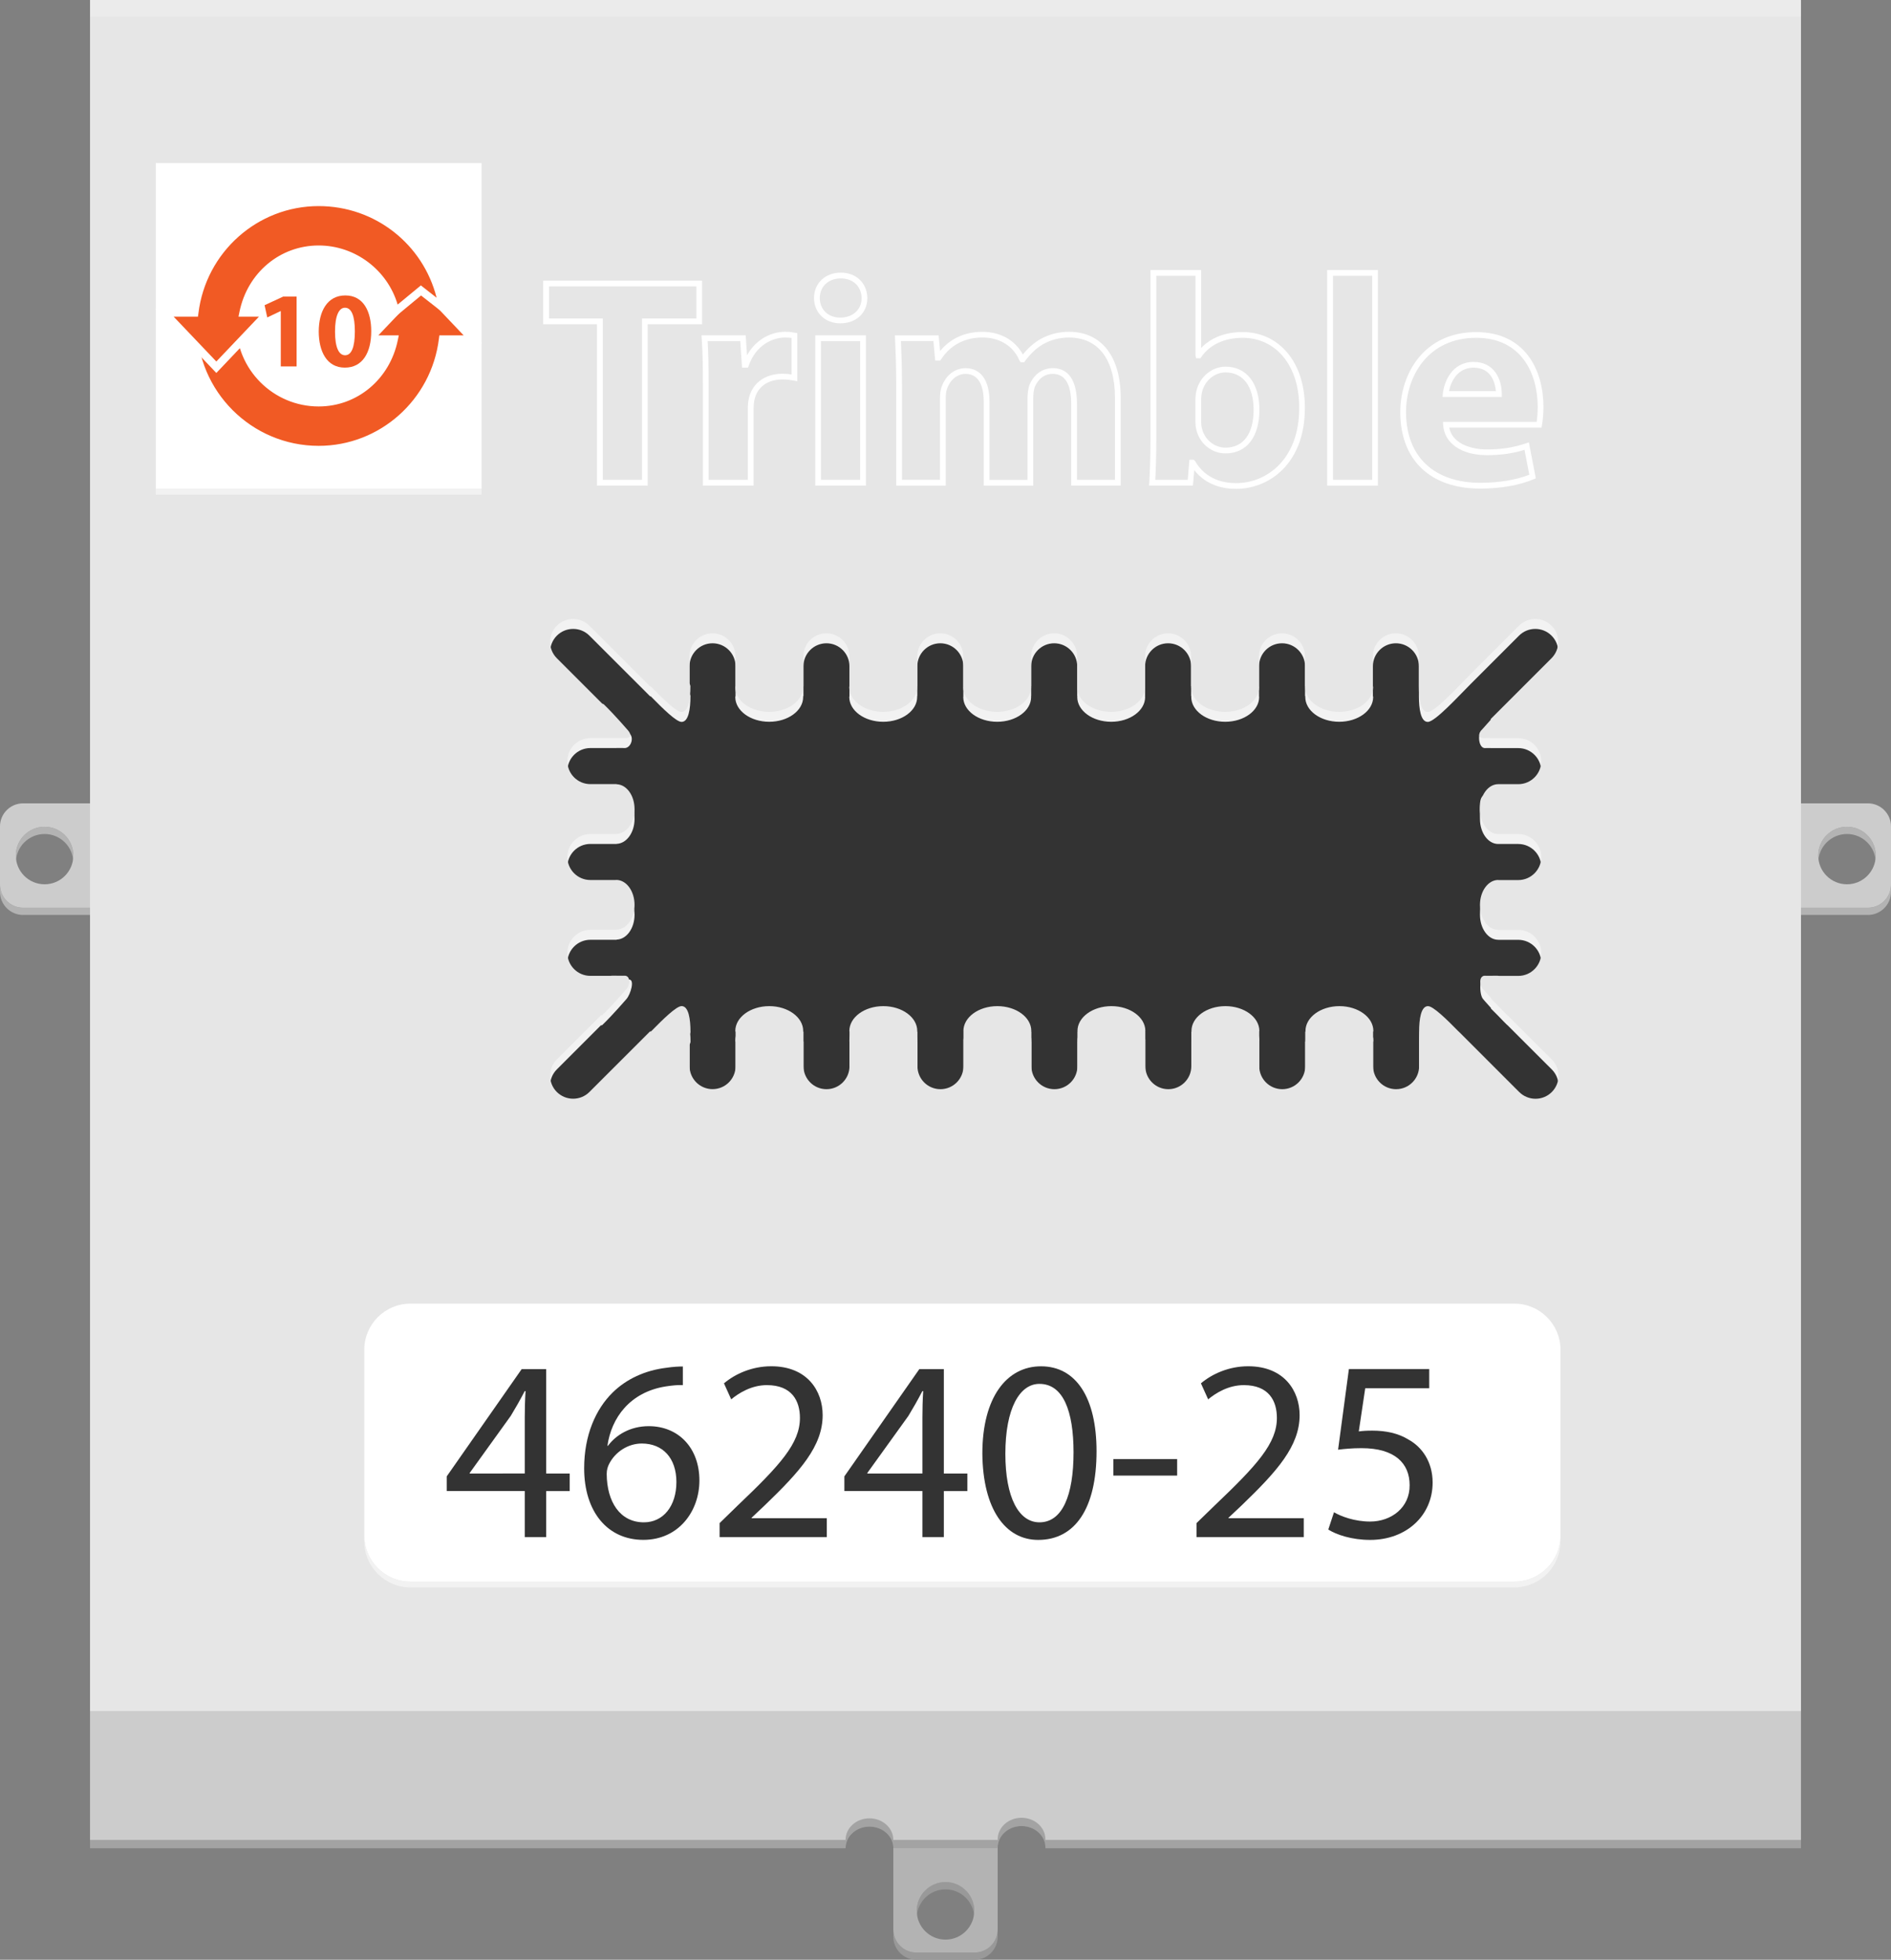 <?xml version="1.0" encoding="utf-8"?>
<!-- Generator: Adobe Illustrator 15.1.0, SVG Export Plug-In . SVG Version: 6.00 Build 0)  -->
<!DOCTYPE svg PUBLIC "-//W3C//DTD SVG 1.1//EN" "http://www.w3.org/Graphics/SVG/1.1/DTD/svg11.dtd">
<svg version="1.1" id="Ebene_1" xmlns:svg="http://www.w3.org/2000/svg"
	 xmlns="http://www.w3.org/2000/svg" xmlns:xlink="http://www.w3.org/1999/xlink" x="0px" y="0px" width="41.102px"
	 height="42.593px" viewBox="0 0 41.102 42.593" enable-background="new 0 0 41.102 42.593" xml:space="preserve">
<rect x="0" y="0" width="41.102" height="42.593" fill="#808080" stroke="none"/>
<g>
	<path fill="#B3B3B3" d="M0,19.385c0,0.275,0.225,0.5,0.5,0.5h2.188v-0.157H0.5c-0.275,0-0.5-0.225-0.5-0.5V19.385z"/>
	<path fill="#B3B3B3" d="M1.594,18.751c0-0.345-0.28-0.625-0.625-0.625s-0.625,0.28-0.625,0.625v-0.157
		c0-0.345,0.28-0.625,0.625-0.625s0.625,0.28,0.625,0.625V18.751z"/>
	<path fill="#B3B3B3" d="M41.102,19.385c0,0.275-0.225,0.5-0.5,0.5h-2.163v-0.157h2.163c0.275,0,0.5-0.225,0.5-0.5V19.385z"/>
	<path fill="#B3B3B3" d="M40.77,18.751c0-0.345-0.28-0.625-0.625-0.625s-0.625,0.28-0.625,0.625v-0.157
		c0-0.345,0.28-0.625,0.625-0.625s0.625,0.28,0.625,0.625V18.751z"/>
	<path fill="#999999" d="M19.417,42.093c0,0.275,0.225,0.5,0.5,0.5h1.268c0.275,0,0.5-0.225,0.5-0.5v-0.157
		c0,0.275-0.225,0.5-0.5,0.5h-1.268c-0.275,0-0.5-0.225-0.5-0.5V42.093z"/>
	<path fill="#999999" d="M19.926,41.688c0-0.345,0.28-0.625,0.625-0.625s0.625,0.28,0.625,0.625V41.53
		c0-0.345-0.28-0.625-0.625-0.625s-0.625,0.28-0.625,0.625V41.688z"/>
</g>
<path fill="#CCCCCC" d="M2.689,17.46H0.5c-0.275,0-0.5,0.225-0.5,0.5v1.268c0,0.275,0.225,0.5,0.5,0.5h2.188
	c0.275,0,0.5-0.225,0.5-0.5V17.96C3.189,17.686,2.964,17.46,2.689,17.46z M0.969,19.219c-0.345,0-0.625-0.28-0.625-0.625
	s0.28-0.625,0.625-0.625s0.625,0.28,0.625,0.625S1.315,19.219,0.969,19.219z"/>
<path fill="#CCCCCC" d="M40.602,17.46h-2.163c-0.275,0-0.5,0.225-0.5,0.5v1.268c0,0.275,0.225,0.5,0.5,0.5h2.163
	c0.275,0,0.5-0.225,0.5-0.5V17.96C41.102,17.686,40.877,17.46,40.602,17.46z M40.145,19.219c-0.345,0-0.625-0.28-0.625-0.625
	s0.28-0.625,0.625-0.625s0.625,0.28,0.625,0.625S40.49,19.219,40.145,19.219z"/>
<path fill="#B3B3B3" d="M21.185,39.375h-1.268c-0.275,0-0.5,0.225-0.5,0.5v2.061c0,0.275,0.225,0.5,0.5,0.5h1.268
	c0.275,0,0.5-0.225,0.5-0.5v-2.061C21.685,39.6,21.46,39.375,21.185,39.375z M20.551,42.155c-0.345,0-0.625-0.28-0.625-0.625
	s0.28-0.625,0.625-0.625s0.625,0.28,0.625,0.625S20.896,42.155,20.551,42.155z"/>
<rect x="10.918" y="10" fill="#F2F2F2" width="26" height="17.333"/>
<desc>Fritzing breadboard generated by brd2svg</desc>
<polygon opacity="0.2" fill="#FFFFFF" points="1.957,0 39.145,0 38.785,0.36 2.317,0.36 "/>
<polygon opacity="0.8" fill="#CCCCCC" points="1.957,37.188 39.145,37.188 38.785,36.828 2.317,36.828 "/>
<polygon opacity="0.2" fill="#FFFFFF" points="1.957,0 1.957,37.188 2.317,36.828 2.317,0.36 "/>
<polygon opacity="0.8" fill="#CCCCCC" points="39.145,0 39.145,37.188 38.785,36.828 38.785,0.36 "/>
<path fill="#333333" d="M32.424,19.341c-0.219,0-0.256,0.242-0.256,0.542c0,0.299,0.178,0.542,0.396,0.542v0.001H33
	c0.276,0,0.5,0.224,0.5,0.5s-0.224,0.5-0.5,0.5h-0.409c-0.018,0-0.031-0.004-0.051-0.004c-0.218,0.004-0.253-0.215-0.253-0.215
	c-0.137-0.012-0.142,0.403-0.051,0.507c0,0,0.071,0.083,0.171,0.193v0.014l0.171,0.171c0.06,0.063,0.12,0.126,0.178,0.182
	c0.003,0.002,0.003-0.001,0.005,0.002l0.968,0.967c0.195,0.195,0.195,0.512,0,0.707c-0.098,0.098-0.226,0.146-0.354,0.146
	s-0.256-0.049-0.354-0.146l-1.315-1.315h-0.002c-0.258-0.264-0.553-0.552-0.666-0.552c-0.153,0-0.193,0.285-0.193,0.552v0.753
	c0,0.276-0.224,0.5-0.5,0.5s-0.5-0.224-0.5-0.5v-0.745c0-0.007,0.006-0.013,0.006-0.02c0-0.298-0.33-0.54-0.738-0.54
	s-0.738,0.242-0.738,0.54c0,0.005,0.004,0.008,0.004,0.012h-0.009v0.753c0,0.276-0.224,0.5-0.5,0.5s-0.5-0.224-0.5-0.5v-0.753
	h-0.001c0.001-0.004,0.004-0.007,0.004-0.012c0-0.298-0.33-0.54-0.738-0.54s-0.738,0.242-0.738,0.54
	c0,0.005,0.003,0.008,0.003,0.012h-0.006v0.753c0,0.276-0.224,0.5-0.5,0.5s-0.5-0.224-0.5-0.5v-0.753h-0.002
	c0-0.004,0.003-0.007,0.003-0.012c0-0.298-0.33-0.54-0.738-0.54s-0.738,0.242-0.738,0.54c0,0.005,0.003,0.008,0.003,0.012h-0.004
	v0.753c0,0.276-0.224,0.5-0.5,0.5s-0.5-0.224-0.5-0.5v-0.753h-0.005c0-0.004,0.003-0.007,0.003-0.012c0-0.298-0.33-0.54-0.738-0.54
	s-0.738,0.242-0.738,0.54c0,0.005,0.003,0.008,0.003,0.012h-0.002v0.753c0,0.276-0.224,0.5-0.5,0.5s-0.5-0.224-0.5-0.5v-0.753
	h-0.007c0-0.004,0.003-0.007,0.003-0.012c0-0.298-0.33-0.54-0.738-0.54s-0.738,0.242-0.738,0.54c0,0.005,0.003,0.008,0.003,0.013
	v0.752c0,0.276-0.224,0.5-0.5,0.5s-0.5-0.224-0.5-0.5v-0.753h-0.009c0-0.004,0.003-0.007,0.003-0.012c0-0.298-0.33-0.54-0.738-0.54
	s-0.738,0.242-0.738,0.54c0,0.008,0.005,0.014,0.006,0.021v0.743c0,0.276-0.224,0.5-0.5,0.5s-0.5-0.224-0.5-0.5v-0.68
	c0.005-0.023,0.02-0.042,0.02-0.068c0-0.269-0.039-0.557-0.193-0.557c-0.114,0-0.407,0.288-0.666,0.552h-0.022l-1.316,1.315
	c-0.098,0.098-0.226,0.146-0.354,0.146s-0.256-0.049-0.354-0.146c-0.195-0.195-0.195-0.512,0-0.707l0.957-0.957
	c0.012-0.005,0.018,0.005,0.036-0.012c0.226-0.219,0.52-0.56,0.52-0.56c0.091-0.104,0.189-0.435,0.052-0.423
	c0,0-0.138,0.135-0.356,0.131c-0.02,0-0.033,0.004-0.05,0.004h-0.43c-0.276,0-0.5-0.224-0.5-0.5s0.224-0.5,0.5-0.5h0.571v-0.004
	c0.215-0.006,0.389-0.244,0.389-0.539c0-0.3-0.178-0.542-0.397-0.542c-0.003,0,0.129,0.002,0.126,0.002h-0.689
	c-0.276,0-0.5-0.224-0.5-0.5s0.224-0.5,0.5-0.5h0.571v-0.002c0.215-0.007,0.389-0.244,0.389-0.54c0-0.295-0.039-0.533-0.254-0.539
	l-0.135-0.003h-0.571c-0.276,0-0.5-0.224-0.5-0.5s0.224-0.5,0.5-0.5h0.571v-0.001c0.131-0.001,0.162,0.001,0.162,0.001
	c0.137,0.012,0.22-0.202,0.129-0.306c0,0-0.338-0.203-0.563-0.422c-0.019-0.018-0.026-0.014-0.04-0.021l-0.987-0.987
	c-0.195-0.195-0.195-0.512,0-0.707s0.512-0.195,0.707,0l1.319,1.318h0.014c0.259,0.265,0.556,0.557,0.67,0.557
	c0.154,0,0.193-0.288,0.193-0.557c0-0.025-0.015-0.045-0.02-0.068v-0.584c0-0.276,0.224-0.5,0.5-0.5s0.5,0.224,0.5,0.5v0.646
	c0,0.008-0.006,0.014-0.006,0.021c0,0.298,0.33,0.539,0.738,0.539s0.738-0.241,0.738-0.539c0-0.005-0.004-0.01-0.004-0.015h0.01
	v-0.652c0-0.276,0.224-0.5,0.5-0.5s0.5,0.224,0.5,0.5v0.652h0c0,0.005-0.004,0.01-0.004,0.015c0,0.298,0.33,0.539,0.738,0.539
	s0.738-0.241,0.738-0.539c0-0.005-0.004-0.01-0.004-0.015h0.007v-0.652c0-0.276,0.224-0.5,0.5-0.5s0.5,0.224,0.5,0.5v0.652h0.002
	c0,0.005-0.004,0.01-0.004,0.015c0,0.298,0.33,0.539,0.738,0.539s0.738-0.241,0.738-0.539c0-0.005-0.004-0.01-0.004-0.015h0.005
	v-0.652c0-0.276,0.224-0.5,0.5-0.5s0.5,0.224,0.5,0.5v0.652h0.005c0,0.005-0.004,0.01-0.004,0.015c0,0.298,0.33,0.539,0.738,0.539
	s0.738-0.241,0.738-0.539c0-0.005-0.004-0.01-0.004-0.015h0.003v-0.652c0-0.276,0.224-0.5,0.5-0.5s0.5,0.224,0.5,0.5v0.652h0.007
	c0,0.005-0.004,0.01-0.004,0.015c0,0.298,0.33,0.539,0.738,0.539s0.738-0.241,0.738-0.539c0-0.005-0.004-0.01-0.004-0.015h0.001
	v-0.652c0-0.276,0.224-0.5,0.5-0.5s0.5,0.224,0.5,0.5v0.652h0.009c0,0.005-0.004,0.01-0.004,0.015c0,0.298,0.33,0.539,0.738,0.539
	s0.738-0.241,0.738-0.539c0-0.007-0.006-0.013-0.006-0.02v-0.647c0-0.276,0.224-0.5,0.5-0.5s0.5,0.224,0.5,0.5v0.652
	c0,0.269,0.039,0.557,0.193,0.557c0.158,0,0.665-0.557,0.938-0.83l1.045-1.045c0.195-0.195,0.512-0.195,0.707,0s0.195,0.512,0,0.707
	l-1.321,1.321v0.017c-0.115,0.128-0.205,0.015-0.205,0.015c-0.091,0.104-0.052,0.396,0.085,0.384c0,0,0.021-0.002,0.12-0.001v0.001
	H33c0.276,0,0.5,0.224,0.5,0.5s-0.224,0.5-0.5,0.5h-0.654c-0.219,0-0.178,0.243-0.178,0.542c0,0.3,0.178,0.542,0.396,0.542H33
	c0.276,0,0.5,0.224,0.5,0.5s-0.224,0.5-0.5,0.5L32.424,19.341z"/>
<path fill="#CCCCCC" d="M1.957,37.188v2.98h16.422c0-0.259,0.232-0.469,0.519-0.469s0.519,0.21,0.519,0.469h2.27
	c0-0.004-0.002-0.008-0.002-0.012c0-0.259,0.232-0.469,0.519-0.469s0.519,0.21,0.519,0.469c0,0.004-0.002,0.008-0.002,0.012h16.424
	v-2.98H1.957z"/>
<path fill="#E6E6E6" d="M1.957,0v37.188h37.188V0H1.957z M32.287,16.043c0,0,0.021-0.002,0.12-0.001v0.001H33
	c0.276,0,0.5,0.224,0.5,0.5s-0.224,0.5-0.5,0.5h-0.436c-0.219,0-0.396,0.243-0.396,0.542c0,0.3,0.178,0.542,0.396,0.542H33
	c0.276,0,0.5,0.224,0.5,0.5s-0.224,0.5-0.5,0.5h-0.427c-0.003,0-0.006-0.002-0.009-0.002c-0.219,0-0.396,0.242-0.396,0.542
	c0,0.299,0.178,0.542,0.396,0.542v0.001H33c0.276,0,0.5,0.224,0.5,0.5s-0.224,0.5-0.5,0.5h-0.409c-0.018,0-0.031-0.004-0.051-0.004
	c-0.218,0.004-0.253,0.001-0.253,0.001c-0.137-0.012-0.142,0.188-0.051,0.291c0,0,0.071,0.083,0.171,0.193v0.014l0.171,0.171
	c0.06,0.063,0.12,0.126,0.178,0.182c0.003,0.002,0.003-0.001,0.005,0.002l0.968,0.967c0.195,0.195,0.195,0.512,0,0.707
	c-0.098,0.098-0.226,0.146-0.354,0.146s-0.256-0.049-0.354-0.146l-1.315-1.315h-0.002c-0.258-0.264-0.553-0.552-0.666-0.552
	c-0.153,0-0.193,0.285-0.193,0.552v0.753c0,0.276-0.224,0.5-0.5,0.5s-0.5-0.224-0.5-0.5v-0.745c0-0.007,0.006-0.013,0.006-0.02
	c0-0.298-0.33-0.54-0.738-0.54s-0.738,0.242-0.738,0.54c0,0.005,0.004,0.008,0.004,0.012h-0.009v0.753c0,0.276-0.224,0.5-0.5,0.5
	s-0.5-0.224-0.5-0.5v-0.753h-0.001c0.001-0.004,0.004-0.007,0.004-0.012c0-0.298-0.33-0.54-0.738-0.54s-0.738,0.242-0.738,0.54
	c0,0.005,0.003,0.008,0.003,0.012h-0.006v0.753c0,0.276-0.224,0.5-0.5,0.5s-0.5-0.224-0.5-0.5v-0.753h-0.002
	c0-0.004,0.003-0.007,0.003-0.012c0-0.298-0.33-0.54-0.738-0.54s-0.738,0.242-0.738,0.54c0,0.005,0.003,0.008,0.003,0.012h-0.004
	v0.753c0,0.276-0.224,0.5-0.5,0.5s-0.5-0.224-0.5-0.5v-0.753h-0.005c0-0.004,0.003-0.007,0.003-0.012c0-0.298-0.33-0.54-0.738-0.54
	s-0.738,0.242-0.738,0.54c0,0.005,0.003,0.008,0.003,0.012h-0.002v0.753c0,0.276-0.224,0.5-0.5,0.5s-0.5-0.224-0.5-0.5v-0.753
	h-0.007c0-0.004,0.003-0.007,0.003-0.012c0-0.298-0.33-0.54-0.738-0.54s-0.738,0.242-0.738,0.54c0,0.005,0.003,0.008,0.003,0.013
	v0.752c0,0.276-0.224,0.5-0.5,0.5s-0.5-0.224-0.5-0.5v-0.753h-0.009c0-0.004,0.003-0.007,0.003-0.012c0-0.298-0.33-0.54-0.738-0.54
	s-0.738,0.242-0.738,0.54c0,0.008,0.005,0.014,0.006,0.021v0.743c0,0.276-0.224,0.5-0.5,0.5s-0.5-0.224-0.5-0.5v-0.68
	c0.005-0.023,0.02-0.042,0.02-0.068c0-0.269-0.039-0.557-0.193-0.557c-0.114,0-0.407,0.288-0.666,0.552h-0.022l-1.316,1.315
	c-0.098,0.098-0.226,0.146-0.354,0.146s-0.256-0.049-0.354-0.146c-0.195-0.195-0.195-0.512,0-0.707l0.957-0.957
	c0.012-0.005,0.018,0.005,0.036-0.012c0.226-0.219,0.52-0.56,0.52-0.56c0.091-0.104,0.086-0.303-0.051-0.291
	c0,0-0.035,0.003-0.253-0.001c-0.02,0-0.033,0.004-0.05,0.004h-0.43c-0.276,0-0.5-0.224-0.5-0.5s0.224-0.5,0.5-0.5h0.571v-0.004
	c0.215-0.006,0.389-0.244,0.389-0.539c0-0.3-0.178-0.542-0.397-0.542c-0.003,0-0.006,0.002-0.009,0.002h-0.554
	c-0.276,0-0.5-0.224-0.5-0.5s0.224-0.5,0.5-0.5h0.571v-0.002c0.215-0.007,0.389-0.244,0.389-0.54c0-0.295-0.173-0.533-0.389-0.539
	v-0.003h-0.571c-0.276,0-0.5-0.224-0.5-0.5s0.224-0.5,0.5-0.5h0.571v-0.001c0.131-0.001,0.162,0.001,0.162,0.001
	c0.137,0.012,0.176-0.064,0.085-0.168c0,0-0.294-0.341-0.52-0.56c-0.019-0.018-0.026-0.014-0.04-0.021l-0.987-0.987
	c-0.195-0.195-0.195-0.512,0-0.707s0.512-0.195,0.707,0l1.319,1.318h0.014c0.259,0.265,0.556,0.557,0.67,0.557
	c0.154,0,0.193-0.288,0.193-0.557c0-0.025-0.015-0.045-0.02-0.068v-0.584c0-0.276,0.224-0.5,0.5-0.5s0.5,0.224,0.5,0.5v0.646
	c0,0.008-0.006,0.014-0.006,0.021c0,0.298,0.33,0.539,0.738,0.539s0.738-0.241,0.738-0.539c0-0.005-0.004-0.01-0.004-0.015h0.01
	v-0.652c0-0.276,0.224-0.5,0.5-0.5s0.5,0.224,0.5,0.5v0.652h0c0,0.005-0.004,0.01-0.004,0.015c0,0.298,0.33,0.539,0.738,0.539
	s0.738-0.241,0.738-0.539c0-0.005-0.004-0.01-0.004-0.015h0.007v-0.652c0-0.276,0.224-0.5,0.5-0.5s0.5,0.224,0.5,0.5v0.652h0.002
	c0,0.005-0.004,0.01-0.004,0.015c0,0.298,0.33,0.539,0.738,0.539s0.738-0.241,0.738-0.539c0-0.005-0.004-0.01-0.004-0.015h0.005
	v-0.652c0-0.276,0.224-0.5,0.5-0.5s0.5,0.224,0.5,0.5v0.652h0.005c0,0.005-0.004,0.01-0.004,0.015c0,0.298,0.33,0.539,0.738,0.539
	s0.738-0.241,0.738-0.539c0-0.005-0.004-0.01-0.004-0.015h0.003v-0.652c0-0.276,0.224-0.5,0.5-0.5s0.5,0.224,0.5,0.5v0.652h0.007
	c0,0.005-0.004,0.01-0.004,0.015c0,0.298,0.33,0.539,0.738,0.539s0.738-0.241,0.738-0.539c0-0.005-0.004-0.01-0.004-0.015h0.001
	v-0.652c0-0.276,0.224-0.5,0.5-0.5s0.5,0.224,0.5,0.5v0.652h0.009c0,0.005-0.004,0.01-0.004,0.015c0,0.298,0.33,0.539,0.738,0.539
	s0.738-0.241,0.738-0.539c0-0.007-0.006-0.013-0.006-0.02v-0.647c0-0.276,0.224-0.5,0.5-0.5s0.5,0.224,0.5,0.5v0.652
	c0,0.269,0.039,0.557,0.193,0.557c0.158,0,0.665-0.557,0.938-0.83l1.045-1.045c0.195-0.195,0.512-0.195,0.707,0s0.195,0.512,0,0.707
	l-1.321,1.321v0.017c-0.115,0.128-0.205,0.23-0.205,0.23C32.112,15.979,32.151,16.055,32.287,16.043z"/>
<path fill="#FFFFFF" d="M33.918,33.375c0,0.55-0.45,1-1,1h-24c-0.55,0-1-0.45-1-1v-4.042c0-0.55,0.45-1,1-1h24c0.55,0,1,0.45,1,1
	V33.375z"/>
<g>
	<path fill="#333333" d="M11.406,33.406v-1H9.71v-0.319l1.629-2.331h0.533v2.27h0.511v0.381h-0.511v1H11.406z M11.406,32.025v-1.219
		c0-0.191,0.005-0.382,0.017-0.573h-0.017c-0.112,0.214-0.202,0.371-0.304,0.539l-0.893,1.241v0.012H11.406z"/>
	<path fill="#333333" d="M14.843,30.104c-0.101-0.006-0.23,0.006-0.371,0.028c-0.781,0.123-1.185,0.685-1.269,1.291h0.011
		c0.174-0.235,0.483-0.427,0.887-0.427c0.646,0,1.101,0.472,1.101,1.18c0,0.674-0.455,1.291-1.219,1.291
		c-0.774,0-1.286-0.606-1.286-1.556c0-0.719,0.252-1.285,0.618-1.645c0.303-0.298,0.708-0.483,1.168-0.539
		c0.146-0.022,0.27-0.028,0.359-0.028V30.104z M14.702,32.21c0-0.522-0.297-0.837-0.752-0.837c-0.298,0-0.579,0.18-0.713,0.449
		c-0.028,0.057-0.05,0.124-0.05,0.214c0.005,0.601,0.286,1.05,0.809,1.05C14.416,33.086,14.702,32.732,14.702,32.21z"/>
	<path fill="#333333" d="M15.641,33.406v-0.303l0.387-0.377c0.932-0.887,1.359-1.358,1.359-1.909c0-0.37-0.174-0.713-0.719-0.713
		c-0.331,0-0.606,0.169-0.775,0.309l-0.157-0.348c0.247-0.208,0.612-0.371,1.028-0.371c0.786,0,1.117,0.539,1.117,1.062
		c0,0.674-0.488,1.219-1.258,1.96l-0.286,0.27v0.011h1.634v0.41H15.641z"/>
	<path fill="#333333" d="M20.049,33.406v-1h-1.696v-0.319l1.629-2.331h0.533v2.27h0.511v0.381h-0.511v1H20.049z M20.049,32.025
		v-1.219c0-0.191,0.005-0.382,0.017-0.573h-0.017c-0.112,0.214-0.202,0.371-0.304,0.539l-0.893,1.241v0.012H20.049z"/>
	<path fill="#333333" d="M23.834,31.542c0,1.241-0.466,1.926-1.269,1.926c-0.713,0-1.202-0.668-1.213-1.875
		c0-1.229,0.533-1.898,1.274-1.898C23.39,29.694,23.834,30.38,23.834,31.542z M21.852,31.598c0,0.949,0.292,1.488,0.741,1.488
		c0.5,0,0.741-0.59,0.741-1.521c0-0.898-0.225-1.488-0.741-1.488C22.166,30.076,21.852,30.604,21.852,31.598z"/>
	<path fill="#333333" d="M25.586,31.711v0.359h-1.387v-0.359H25.586z"/>
	<path fill="#333333" d="M26.007,33.406v-0.303l0.388-0.377c0.932-0.887,1.359-1.358,1.359-1.909c0-0.37-0.174-0.713-0.719-0.713
		c-0.332,0-0.606,0.169-0.775,0.309l-0.157-0.348c0.247-0.208,0.612-0.371,1.027-0.371c0.786,0,1.118,0.539,1.118,1.062
		c0,0.674-0.489,1.219-1.258,1.96l-0.287,0.27v0.011h1.635v0.41H26.007z"/>
	<path fill="#333333" d="M31.067,30.172h-1.393l-0.14,0.938c0.084-0.011,0.162-0.017,0.297-0.017c0.287,0,0.562,0.056,0.786,0.196
		c0.286,0.157,0.522,0.478,0.522,0.933c0,0.713-0.567,1.246-1.359,1.246c-0.398,0-0.729-0.112-0.909-0.225l0.124-0.376
		c0.151,0.09,0.449,0.202,0.785,0.202c0.461,0,0.865-0.304,0.859-0.792c0-0.472-0.32-0.803-1.044-0.803
		c-0.214,0-0.376,0.017-0.511,0.033l0.235-1.752h1.746V30.172z"/>
</g>
<g>
	<g>
		<path fill="#FFFFFF" d="M14.078,10.554h-1.102V7.047h-1.169V6.1h3.453v0.947h-1.182V10.554z M13.102,10.429h0.852V6.922h1.182
			V6.225h-3.203v0.697h1.169V10.429z"/>
	</g>
	<g>
		<path fill="#FFFFFF" d="M16.379,10.554h-1.101V8.385c0-0.473-0.007-0.771-0.026-1.03l-0.004-0.067h0.96l0.029,0.435
			c0.205-0.374,0.558-0.512,0.825-0.512c0.091,0,0.139,0.006,0.217,0.02l0.051,0.009v1.045l-0.073-0.013
			c-0.068-0.012-0.145-0.025-0.252-0.025c-0.321,0-0.548,0.167-0.607,0.445c-0.012,0.057-0.018,0.129-0.018,0.205V10.554z
			 M15.403,10.429h0.851V8.898c0-0.085,0.007-0.165,0.021-0.231c0.071-0.336,0.351-0.544,0.729-0.544
			c0.081,0,0.145,0.007,0.201,0.015V7.345c-0.042-0.006-0.081-0.009-0.143-0.009c-0.266,0-0.631,0.161-0.789,0.613l-0.015,0.042
			h-0.129l-0.039-0.578h-0.709c0.015,0.247,0.021,0.536,0.021,0.972V10.429z"/>
	</g>
	<g>
		<path fill="#FFFFFF" d="M18.821,10.554h-1.101V7.288h1.101V10.554z M17.844,10.429h0.851V7.413h-0.851V10.429z M18.263,7.027
			c-0.33,0-0.57-0.231-0.57-0.551s0.245-0.551,0.583-0.551c0.332,0,0.569,0.226,0.576,0.549C18.853,6.801,18.611,7.027,18.263,7.027
			z M18.277,6.051c-0.27,0-0.458,0.175-0.458,0.426s0.183,0.426,0.445,0.426c0.273,0,0.464-0.175,0.464-0.426
			C18.722,6.223,18.541,6.051,18.277,6.051z"/>
	</g>
	<g>
		<path fill="#FFFFFF" d="M24.359,10.554h-1.076V8.783c0-0.436-0.135-0.657-0.4-0.657c-0.256,0-0.363,0.21-0.397,0.3
			c-0.017,0.061-0.028,0.152-0.028,0.229v1.9h-1.076V8.725c0-0.224-0.051-0.599-0.394-0.599c-0.208,0-0.342,0.158-0.397,0.306
			c-0.031,0.074-0.035,0.161-0.035,0.229v1.894H19.48V8.353c0-0.393-0.013-0.722-0.026-0.999l-0.003-0.065h0.951l0.031,0.34
			c0.174-0.21,0.461-0.417,0.921-0.417c0.391,0,0.713,0.183,0.878,0.493c0.114-0.142,0.238-0.25,0.375-0.331
			c0.197-0.11,0.403-0.163,0.629-0.163c0.703,0,1.123,0.535,1.123,1.431V10.554z M23.408,10.429h0.826V8.642
			c0-0.83-0.364-1.306-0.998-1.306c-0.205,0-0.39,0.048-0.567,0.146c-0.143,0.084-0.271,0.205-0.391,0.368L22.26,7.875h-0.074
			l-0.028-0.039c-0.129-0.314-0.43-0.501-0.803-0.501c-0.486,0-0.757,0.257-0.899,0.473l-0.019,0.028h-0.11l-0.039-0.424h-0.706
			c0.012,0.265,0.023,0.575,0.023,0.939v2.077h0.826V8.661c0-0.08,0.005-0.183,0.043-0.274c0.069-0.185,0.241-0.385,0.514-0.385
			c0.33,0,0.519,0.264,0.519,0.724v1.704h0.826V8.654c0-0.088,0.013-0.19,0.035-0.267c0.092-0.244,0.284-0.386,0.516-0.386
			c0.239,0,0.525,0.136,0.525,0.782V10.429z"/>
	</g>
	<g>
		<path fill="#FFFFFF" d="M26.867,10.625c-0.278,0-0.646-0.074-0.909-0.407l-0.03,0.336h-0.952l0.004-0.066
			c0.013-0.201,0.026-0.579,0.026-0.934V5.868h1.101v1.695c0.214-0.225,0.528-0.346,0.901-0.346c0.349,0,0.66,0.127,0.899,0.368
			c0.297,0.298,0.458,0.753,0.455,1.282C28.363,10.075,27.587,10.625,26.867,10.625z M25.853,9.992h0.093l0.031,0.031
			c0.231,0.395,0.612,0.477,0.891,0.477c0.66,0,1.371-0.511,1.371-1.634c0.003-0.495-0.146-0.918-0.419-1.193
			c-0.215-0.216-0.495-0.331-0.81-0.331c-0.395,0-0.714,0.148-0.899,0.417l-0.019,0.027h-0.095l-0.013-0.063v-1.73h-0.851v3.561
			c0,0.322-0.011,0.663-0.022,0.875h0.705L25.853,9.992z M26.636,9.854c-0.298,0-0.558-0.209-0.632-0.51
			c-0.015-0.056-0.021-0.118-0.021-0.189V8.693c0-0.068,0.007-0.132,0.021-0.194c0.07-0.307,0.336-0.53,0.633-0.53
			c0.455,0,0.737,0.359,0.737,0.936C27.373,9.499,27.097,9.854,26.636,9.854z M26.636,8.094c-0.239,0-0.454,0.182-0.511,0.433
			c-0.012,0.053-0.018,0.107-0.018,0.166v0.462c0,0.06,0.006,0.112,0.018,0.158c0.061,0.245,0.271,0.416,0.511,0.416
			c0.389,0,0.612-0.3,0.612-0.824C27.248,8.397,27.019,8.094,26.636,8.094z"/>
	</g>
	<g>
		<path fill="#FFFFFF" d="M29.949,10.554h-1.102V5.868h1.102V10.554z M28.973,10.429h0.852V5.993h-0.852V10.429z"/>
	</g>
	<g>
		<path fill="#FFFFFF" d="M32.175,10.619c-1.089,0-1.739-0.622-1.739-1.662c0-0.838,0.517-1.739,1.649-1.739
			c1.078,0,1.463,0.842,1.463,1.63c0,0.157-0.018,0.308-0.033,0.396l-0.01,0.051H31.5c0.067,0.347,0.473,0.473,0.816,0.473
			c0.319,0,0.58-0.041,0.847-0.131l0.068-0.023l0.151,0.782l-0.047,0.02C33.018,10.548,32.616,10.619,32.175,10.619z M32.085,7.342
			c-1.048,0-1.524,0.837-1.524,1.614c0,0.962,0.604,1.537,1.614,1.537c0.403,0,0.771-0.061,1.065-0.175l-0.104-0.542
			c-0.257,0.08-0.513,0.116-0.819,0.116c-0.552,0-0.924-0.258-0.949-0.656L31.364,9.17H33.4c0.01-0.066,0.023-0.185,0.023-0.323
			C33.423,8.12,33.072,7.342,32.085,7.342z M32.642,8.627h-1.288l0.007-0.069c0.026-0.257,0.197-0.692,0.667-0.692
			c0.453,0,0.614,0.376,0.614,0.698V8.627z M31.495,8.502h1.019c-0.013-0.161-0.088-0.511-0.486-0.511
			C31.685,7.991,31.537,8.286,31.495,8.502z"/>
	</g>
</g>
<g>
	<rect x="3.386" y="3.544" fill="#FFFFFF" width="7.081" height="7.081"/>
	<g>
		<g>
			<path fill="#F15A24" d="M4.195,7.044c0,1.506,1.226,2.731,2.732,2.731c1.393,0,2.533-1.052,2.698-2.403h0.652L9.151,6.188
				L8.024,7.373h0.539C8.406,8.151,7.749,8.748,6.927,8.748c-0.94,0-1.705-0.764-1.705-1.703"/>
			<path fill="#FFFFFF" d="M6.927,9.861c-1.554,0-2.817-1.263-2.817-2.816h0.171c0,1.459,1.187,2.645,2.646,2.645
				c1.327,0,2.45-1,2.613-2.327l0.01-0.074h0.528L9.151,6.313L8.223,7.289h0.445L8.647,7.39C8.474,8.241,7.766,8.834,6.927,8.834
				c-0.988,0-1.791-0.803-1.791-1.79h0.172c0,0.892,0.726,1.618,1.619,1.618c0.724,0,1.338-0.49,1.528-1.203h-0.63l1.326-1.397
				l1.326,1.397H9.699C9.494,8.834,8.315,9.861,6.927,9.861z"/>
		</g>
		<g>
			<path fill="#F15A24" d="M8.594,6.772C8.431,6.001,7.745,5.422,6.927,5.422c-0.823,0-1.479,0.597-1.637,1.374h0.539L4.702,7.981
				L3.575,6.795h0.652c0.166-1.35,1.305-2.401,2.699-2.401c1.355,0,2.483,0.993,2.696,2.289l-0.472-0.37L8.594,6.772z"/>
			<path fill="#FFFFFF" d="M4.702,8.106L3.376,6.71h0.777c0.206-1.375,1.385-2.401,2.773-2.401c1.387,0,2.556,0.992,2.78,2.36
				l0.037,0.216L9.152,6.422L8.54,6.928L8.51,6.791C8.352,6.046,7.686,5.507,6.927,5.507c-0.724,0-1.338,0.49-1.529,1.203h0.63
				L4.702,8.106z M3.774,6.882l0.928,0.975l0.927-0.975H5.184l0.021-0.104c0.173-0.85,0.881-1.443,1.721-1.443
				c0.794,0,1.495,0.532,1.717,1.285l0.505-0.417L9.49,6.471c-0.295-1.167-1.34-1.992-2.564-1.992c-1.327,0-2.451,1-2.613,2.328
				l-0.01,0.075H3.774z"/>
		</g>
		<g>
			<path fill="#F15A24" d="M6.103,6.761H6.099l-0.29,0.138L5.751,6.633l0.404-0.187h0.292v1.518H6.103V6.761z"/>
			<path fill="#F15A24" d="M8.069,7.198c0,0.467-0.189,0.792-0.574,0.792c-0.393,0-0.565-0.353-0.567-0.782
				c0-0.441,0.185-0.787,0.577-0.787C7.908,6.42,8.069,6.782,8.069,7.198z M7.282,7.207c0,0.348,0.084,0.514,0.219,0.514
				c0.138,0,0.212-0.173,0.212-0.519c0-0.336-0.072-0.514-0.215-0.514C7.371,6.688,7.282,6.852,7.282,7.207z"/>
		</g>
	</g>
</g>
<rect x="1.957" opacity="0.2" fill="#FFFFFF" width="37.188" height="0.36"/>
<path opacity="0.2" d="M1.957,39.988h16.422c0-0.259,0.232-0.469,0.519-0.469s0.519,0.21,0.519,0.469h2.27
	c0-0.004-0.002-0.008-0.002-0.012c0-0.259,0.232-0.469,0.519-0.469s0.519,0.21,0.519,0.469c0,0.004-0.002,0.008-0.002,0.012h16.424
	v0.18H22.72c0-0.004,0.002-0.008,0.002-0.012c0-0.259-0.232-0.469-0.519-0.469s-0.519,0.21-0.519,0.469
	c0,0.004,0.002,0.008,0.002,0.012h-2.27c0-0.259-0.232-0.469-0.519-0.469s-0.519,0.21-0.519,0.469H1.957V39.988z"/>
<g>
	<path fill="#F2F2F2" d="M7.918,33.5c0,0.55,0.45,1,1,1h24c0.55,0,1-0.45,1-1v-0.125c0,0.55-0.45,1-1,1h-24c-0.55,0-1-0.45-1-1V33.5
		z"/>
	<rect x="3.386" y="10.625" fill="#F2F2F2" width="7.081" height="0.125"/>
</g>
</svg>

